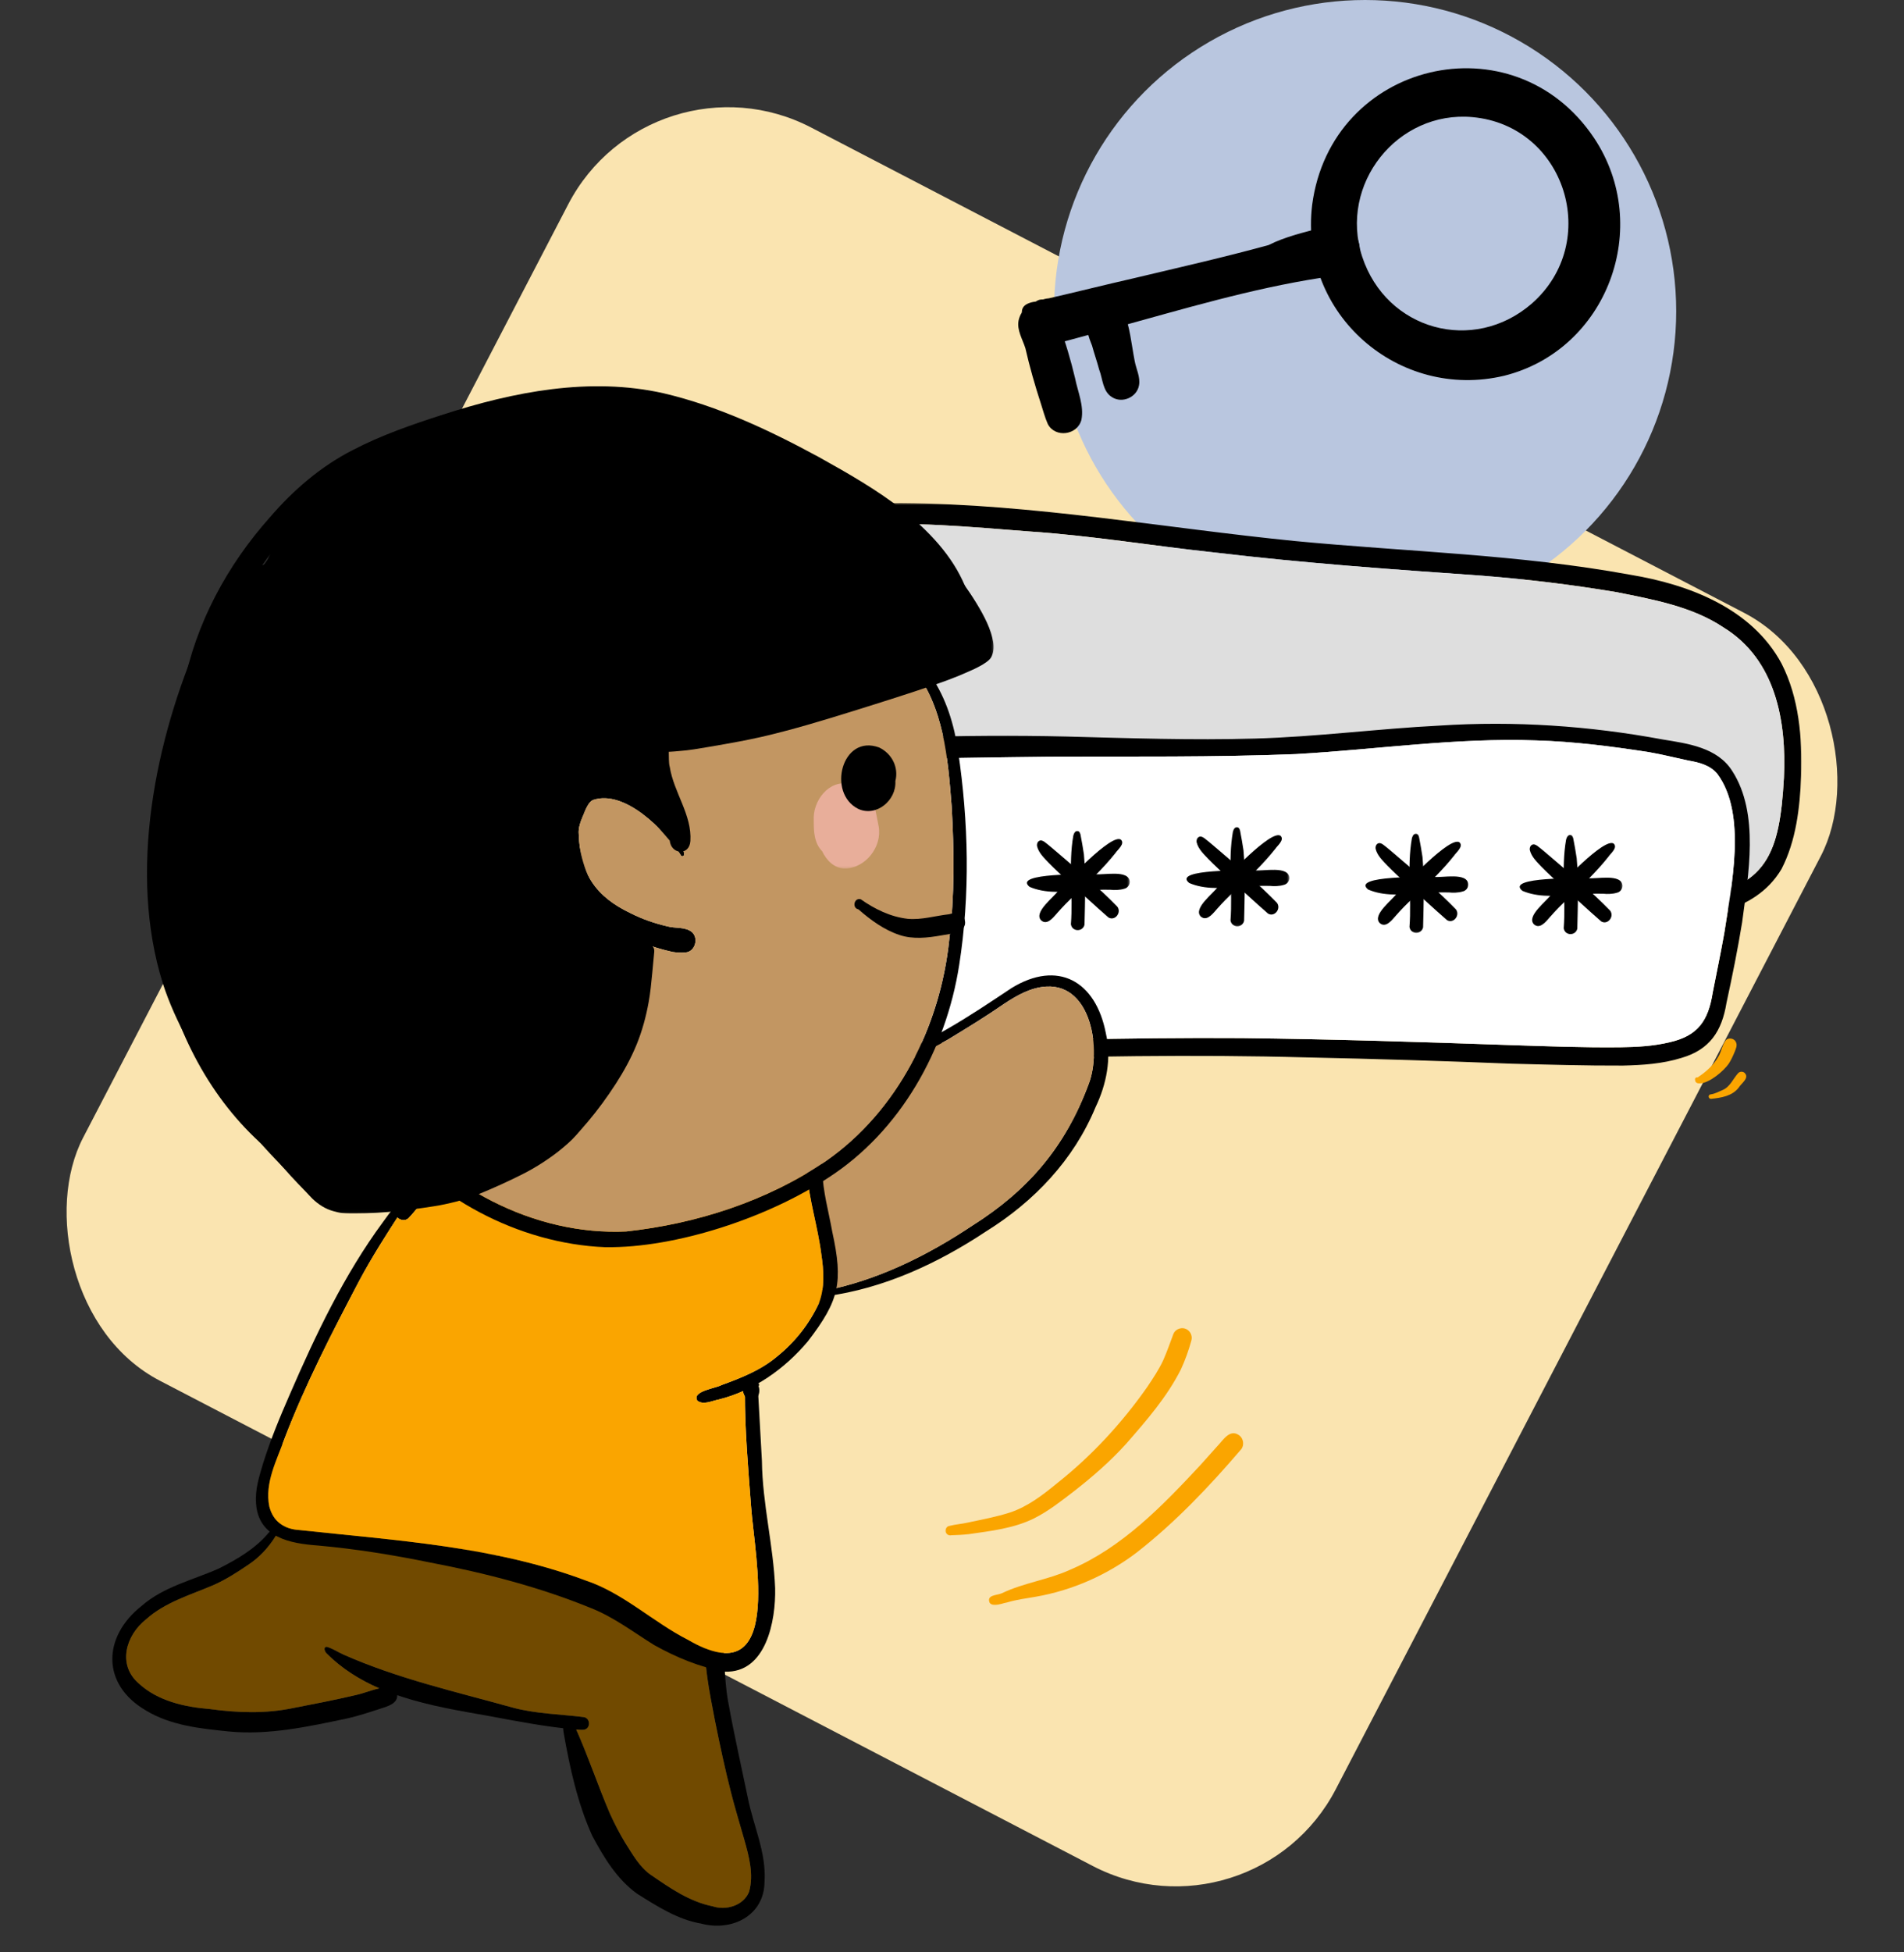 <svg width="560" height="574" viewBox="0 0 560 574" fill="none" xmlns="http://www.w3.org/2000/svg">
<rect x="0" y="0" width="560" height="574" fill="#333333" stroke="none"/>
<rect x="191.569" y="13.055" width="415.259" height="415.259" rx="53" transform="rotate(27.473 191.569 13.055)" fill="#FAE4B0"/>
<circle cx="401.5" cy="91.5" r="91.5" fill="#B9C6DF"/>
<mask id="mask0_297_123" style="mask-type:luminance" maskUnits="userSpaceOnUse" x="29" y="5" width="502" height="564">
<path d="M29.541 568.151H530.34V5H29.541V568.151Z" fill="white"/>
</mask>
<g mask="url(#mask0_297_123)">
<mask id="mask1_297_123" style="mask-type:luminance" maskUnits="userSpaceOnUse" x="29" y="446" width="197" height="123">
<path d="M29.543 446.409H225.653V568.15H29.543V446.409Z" fill="white"/>
</mask>
<g mask="url(#mask1_297_123)">
<path d="M67.187 509.038C58.87 508.198 50.25 507.309 42.932 502.887C29.779 495.254 30.143 481.228 41.646 472.146C48.129 466.466 56.69 464.564 64.367 461.142C69.842 458.383 75.077 455.32 78.972 450.679C80.003 449.508 81.084 448.394 82.132 447.247C82.475 446.87 83.092 446.922 83.421 447.281C83.99 447.88 83.468 448.649 83.006 449.061C82.322 449.858 81.698 450.698 81.138 451.516C79.017 454.958 76.263 457.926 72.882 460.138C69.63 462.352 66.286 464.481 62.683 466.062C55.901 468.959 48.536 471.062 42.93 476.11C37.01 480.805 34.45 489.418 40.809 494.932C46.42 500.128 54.352 501.867 61.682 502.455C69.858 503.564 78.116 503.872 86.24 502.156C92.252 500.99 98.279 499.843 104.241 498.444C107.66 497.715 110.895 496.123 114.402 495.914C115.528 495.891 116.511 496.857 116.765 497.913C117.386 500.95 113.639 501.749 111.519 502.468C108.463 503.47 105.395 504.467 102.26 505.192C90.801 507.609 78.872 510.224 67.187 509.038Z" fill="black"/>
<path d="M169.26 508.466C160.6 507.715 152.035 506.04 143.496 504.449C126.881 501.541 108.428 498.552 96.011 486.049C95.528 485.572 95.018 484.262 96.044 484.151C97.797 484.602 99.378 485.716 101.041 486.46C116.92 493.492 134.026 497.371 150.654 501.992C157.517 503.871 164.806 503.956 171.76 504.834C173.748 505.201 173.754 508.328 171.671 508.548C170.865 508.609 170.068 508.53 169.26 508.466Z" fill="black"/>
<path d="M206.191 565.53C199.263 564.34 193.218 560.41 187.347 556.732C181.45 552.486 177.547 546.017 174.17 539.678C169.84 530.086 167.559 519.585 165.75 509.249C165.634 508.261 165.432 506.93 166.097 506.085C166.9 505.083 168.271 505.709 168.695 506.742C172.697 515.404 175.66 524.525 179.431 533.294C180.76 536.192 182.227 539.042 183.875 541.767C186.018 545.102 187.988 548.735 191.255 551.092C196.951 555.01 202.732 559.075 209.621 560.453C213.535 561.765 218.709 560.252 220.321 556.181C221.751 551.088 220.294 545.774 218.901 540.839C217.586 536.222 216.176 531.634 214.996 526.979C213.201 519.98 211.706 512.908 210.275 505.832C208.547 496.83 206.573 487.529 207.532 478.339C207.982 475.474 212.08 475.568 212.38 478.505C213.185 485.752 212.857 493.116 214.163 500.312C215.865 509.748 217.996 519.096 219.936 528.484C221.549 536.713 225.413 544.662 224.888 553.194C224.742 563.361 215.151 567.909 206.191 565.53Z" fill="black"/>
<path d="M206.931 479.905C200.725 474.468 192.882 471.985 185.501 468.677C179.15 466.035 172.953 462.758 166.202 461.27C156.771 458.608 147.085 457.629 137.5 455.763C127.385 453.078 116.951 452.407 106.702 450.461C98.858 448.851 90.861 449.506 82.944 448.918C82.493 448.84 81.984 448.749 81.692 448.36C81.252 447.783 81.668 446.966 82.399 446.977C82.68 446.898 83.031 446.836 83.262 447.076C87.955 447.034 92.581 446.651 97.258 446.704C102.072 446.807 106.855 447.42 111.594 448.266C119.544 449.618 127.569 449.647 135.31 451.935C144.596 454.266 154.205 454.965 163.441 457.504C171.3 459.022 178.499 462.472 185.74 465.769C190.532 467.968 195.469 469.843 200.23 472.109C202.528 473.289 204.681 474.733 206.737 476.306C207.753 477.176 209.858 478.122 208.792 479.709C208.332 480.301 207.498 480.365 206.931 479.905Z" fill="black"/>
<path d="M218.9 540.838C220.294 545.774 221.749 551.088 220.321 556.18C218.706 560.254 213.534 561.766 209.621 560.454C202.73 559.073 196.948 555.011 191.253 551.092C187.986 548.736 186.017 545.1 183.875 541.766C182.223 539.043 180.758 536.192 179.428 533.295C175.912 525.111 173.093 516.621 169.483 508.482C170.215 508.543 170.94 508.603 171.669 508.547C173.755 508.328 173.747 505.202 171.759 504.832C164.808 503.953 157.516 503.87 150.655 501.992C134.024 497.372 116.918 493.491 101.04 486.457C99.38 485.714 97.795 484.602 96.043 484.149C95.019 484.262 95.527 485.571 96.009 486.046C100.52 490.587 105.827 493.876 111.552 496.358C109.097 496.938 106.716 497.915 104.242 498.443C98.277 499.842 92.253 500.989 86.24 502.158C78.115 503.874 69.86 503.565 61.682 502.456C54.354 501.868 46.419 500.129 40.81 494.932C34.449 489.418 37.009 480.804 42.929 476.108C48.535 471.063 55.901 468.958 62.684 466.061C66.287 464.481 69.632 462.35 72.883 460.136C76.265 457.926 79.016 454.958 81.138 451.515C81.699 450.697 82.323 449.859 83.007 449.06C83.052 449.021 83.097 448.977 83.142 448.932C90.998 449.494 98.924 448.867 106.701 450.463C116.953 452.408 127.387 453.077 137.5 455.765C147.086 457.629 156.773 458.609 166.202 461.272C172.955 462.758 179.151 466.035 185.501 468.675C192.882 471.983 200.726 474.468 206.93 479.907C207.068 480.016 207.218 480.099 207.378 480.148C206.829 488.747 208.657 497.421 210.275 505.831C211.707 512.906 213.201 519.982 214.995 526.978C216.176 531.632 217.585 536.222 218.9 540.838Z" fill="#714A00"/>
</g>
<mask id="mask2_297_123" style="mask-type:luminance" maskUnits="userSpaceOnUse" x="204" y="147" width="327" height="124">
<path d="M204.417 147.662H530.339V270.713H204.417V147.662Z" fill="white"/>
</mask>
<g mask="url(#mask2_297_123)">
<path d="M484.724 270.362C449.978 269.216 415.833 261.745 381.457 257.109C374.306 256.137 367.166 255.143 360.03 254.064C345.128 254.112 330.257 252.923 315.45 251.316C297.448 249.338 279.44 247.332 261.394 245.787C247.713 244.274 233.014 242.803 221.678 234.194C208.917 224.306 204.657 206.875 205.735 191.297C206.522 173.649 213.645 160.591 229.948 153.134C240.96 148.106 253.323 147.925 265.202 147.903C304.036 148.202 342.328 155.221 380.881 159.066C413.762 162.22 446.958 162.993 479.514 168.978C496.694 171.818 515.243 178.826 523.987 195.087C529.146 205.211 530.1 216.928 529.743 228.144C529.372 237.46 528.29 247.128 523.973 255.502C516.018 268.873 498.751 270.471 484.724 270.362ZM496.392 263.993C519.96 261.589 523.44 250.621 524.679 228.733C525.491 211.951 522.228 193.903 506.952 184.497C497.715 178.316 486.262 176.266 475.624 174.129C462.432 171.906 449.133 170.3 435.796 169.245C409.657 167.406 383.501 165.572 357.474 162.461C339.174 160.518 321.002 157.454 302.627 156.245C285.396 154.947 267.657 153.116 250.563 154.661C234.623 156.008 215.614 164.491 213.098 182.232C210.981 195.536 211.726 210.437 219.378 221.907C229.921 237.755 250.414 239.095 267.59 240.684C295.004 243.054 322.312 246.684 349.799 248.151C350.312 247.492 351.13 247.108 352.022 247.155C356.597 247.403 361.136 248.106 365.665 248.803C368.652 248.88 371.637 248.917 374.625 248.914C376.365 249.08 382.132 248.233 381.574 251.123C403.421 254.194 425.209 257.699 447.06 260.745C463.686 262.843 479.903 265.39 496.392 263.993Z" fill="black"/>
<path d="M506.952 184.497C522.23 193.903 525.492 211.949 524.678 228.732C523.441 250.621 519.961 261.588 496.394 263.992C479.906 265.391 463.686 262.841 447.063 260.744C425.211 257.697 403.423 254.193 381.575 251.122C382.133 248.234 376.365 249.079 374.628 248.912C371.638 248.916 368.652 248.879 365.666 248.803C361.136 248.105 356.599 247.404 352.025 247.155C351.132 247.106 350.313 247.491 349.802 248.151C322.314 246.684 295.006 243.052 267.593 240.684C250.417 239.095 229.922 237.753 219.379 221.906C211.729 210.437 210.982 195.535 213.101 182.23C215.616 164.489 234.623 156.007 250.566 154.66C267.657 153.114 285.397 154.947 302.63 156.244C321.002 157.455 339.176 160.518 357.478 162.459C383.504 165.571 409.661 167.405 435.799 169.245C449.134 170.301 462.434 171.908 475.626 174.128C486.262 176.267 497.717 178.315 506.952 184.497Z" fill="#DEDEDE"/>
</g>
<mask id="mask3_297_123" style="mask-type:luminance" maskUnits="userSpaceOnUse" x="204" y="211" width="314" height="106">
<path d="M204.971 316.853H517.777V211.663H204.971V316.853Z" fill="white"/>
</mask>
<g mask="url(#mask3_297_123)">
<mask id="mask4_297_123" style="mask-type:luminance" maskUnits="userSpaceOnUse" x="204" y="211" width="314" height="106">
<path d="M204.97 211.663H517.776V316.852H204.97V211.663Z" fill="white"/>
</mask>
<g mask="url(#mask4_297_123)">
<path d="M211.13 309.258C206 305.295 205.21 298.369 205.565 292.291C206.096 283.991 206.452 275.984 206.983 267.826C207.462 261.87 207.865 256.82 207.725 251.091C207.609 241.786 205.856 230.68 212.851 223.347C211.349 223.283 209.837 223.277 208.369 222.907C207.783 222.756 207.041 222.367 207.146 221.631C207.265 220.828 208.087 220.58 208.761 220.418C212.618 219.664 216.567 219.543 220.472 219.169C251.556 217.013 282.744 215.818 313.899 216.546C332.288 217.036 350.686 217.656 369.08 217.14C387.271 216.637 405.334 214.232 423.501 213.322C445.397 211.903 467.433 213.391 489.001 217.401C496.42 218.618 505.117 219.731 509.497 226.696C517.537 239.188 514.216 257.19 512.386 271.186C511.096 279.113 509.496 286.991 507.792 294.839C506.427 303.171 502.894 308.582 494.574 311.017C489.005 312.763 483.113 313.149 477.313 313.283C466.35 313.33 455.376 312.999 444.419 312.721C424.417 311.922 404.491 311.301 384.5 310.882C350.989 309.965 317.463 310.568 283.962 311.622C272.416 312 260.865 312.376 249.327 313.01C237.991 313.249 220.328 316.61 211.13 309.258ZM219.6 306.684C228.084 309.044 236.979 308.015 245.646 307.795C251.55 307.545 257.451 307.259 263.359 307.063C297.349 306.006 331.347 304.977 365.358 305.205C391.455 305.504 417.579 306.326 443.656 307.232C454.62 307.584 465.591 308.017 476.563 307.895C481.406 307.831 486.283 307.563 491.012 306.439C499.383 304.556 502.435 300.123 503.747 291.805C504.88 286.094 506.145 279.897 507.134 274.387C509.201 260.668 513.887 239.334 505.095 227.52C503.025 224.975 499.743 224.143 496.661 223.615C492.753 222.792 488.805 221.784 484.898 221.116C473.933 219.424 462.896 218.005 451.797 217.684C428.185 216.842 404.729 220.376 381.208 221.699C356.991 222.663 332.752 222.366 308.523 222.471C279.012 222.778 249.506 223.558 219.989 223.477C221.432 226.379 218.693 228.462 216.859 230.257C215.036 233.22 214.869 236.991 214.572 240.396C214.253 247.553 214.353 254.714 214.222 261.875C214.26 268.674 213.731 275.444 213.292 282.225C212.968 287.758 212.216 293.295 212.439 298.844C212.437 302.998 215.961 305.625 219.6 306.684Z" fill="black"/>
<path d="M252.78 271.608C250.515 269.167 256.592 264.818 257.951 262.787C260.117 260.313 273.616 245.854 276.297 247.921C277.497 249.148 275.326 250.805 274.665 251.818C271.075 256.333 266.79 260.4 262.562 264.255C260.85 265.899 259.191 267.592 257.619 269.371C256.463 270.656 254.607 273.247 252.78 271.608Z" fill="black"/>
<path d="M272.593 270.776C268.614 267.333 264.898 263.785 260.975 260.364C258.98 258.54 256.989 256.702 255.085 254.78C253.722 253.319 252.082 251.829 251.597 249.815C251.489 249.113 251.76 248.318 252.52 248.148C253.017 248.041 253.499 248.358 253.887 248.626C255.394 249.767 256.805 251.045 258.261 252.261C264.025 257.221 269.907 262.141 275.205 267.597C276.528 269.32 274.527 271.91 272.593 270.776Z" fill="black"/>
<path d="M261.561 272.756C262.225 264.121 260.767 255.289 262.265 246.713C262.436 246.093 262.811 245.208 263.611 245.373C264.095 245.475 264.283 246.021 264.385 246.448C264.754 248.353 265.091 250.264 265.381 252.183C266.01 259.048 265.703 266.041 265.561 272.903C265.068 275.087 261.887 275.031 261.561 272.756Z" fill="black"/>
<path d="M249.424 261.784C244.114 257.573 266.821 258.106 268.659 258.055C271.201 258.388 278.645 256.618 278.848 260.27C278.866 261.28 278.154 262.162 277.175 262.352C276.01 262.718 274.322 262.768 273.228 262.633C270.61 262.551 267.981 262.694 265.367 262.887C260.097 263.178 254.41 263.932 249.424 261.784Z" fill="black"/>
<path d="M277.173 262.353C278.153 262.162 278.864 261.28 278.846 260.27C278.653 256.788 271.882 258.233 269.046 258.091C271.024 256.087 272.928 254.005 274.666 251.818C275.326 250.804 277.497 249.148 276.298 247.921C274.803 246.771 269.96 250.741 265.585 254.914C265.531 254.004 265.463 253.092 265.381 252.183C265.09 250.263 264.753 248.353 264.385 246.448C264.285 246.021 264.095 245.475 263.611 245.373C262.811 245.208 262.437 246.094 262.265 246.713C261.78 249.484 261.605 252.286 261.567 255.097C260.465 254.151 259.359 253.204 258.259 252.258C256.804 251.042 255.395 249.766 253.886 248.622C253.498 248.356 253.015 248.038 252.52 248.145C251.758 248.315 251.488 249.111 251.597 249.813C252.083 251.83 253.722 253.317 255.085 254.777C256.245 255.949 257.44 257.091 258.646 258.214C252.503 258.52 246.388 259.379 249.422 261.785C252.011 262.899 254.786 263.231 257.594 263.25C255.774 265.424 250.676 269.34 252.781 271.61C254.606 273.246 256.462 270.657 257.62 269.372C258.936 267.884 260.309 266.458 261.723 265.07C261.767 267.642 261.757 270.208 261.558 272.756C261.887 275.031 265.068 275.087 265.561 272.904C265.619 270.16 265.701 267.397 265.739 264.63C267.994 266.682 270.249 268.745 272.592 270.773C274.526 271.908 276.528 269.319 275.205 267.594C273.556 265.893 271.846 264.247 270.102 262.632C271.142 262.604 272.185 262.602 273.226 262.634C274.32 262.767 276.009 262.717 277.173 262.353ZM503.748 291.805C502.434 300.124 499.384 304.558 491.011 306.438C486.283 307.564 481.407 307.833 476.565 307.894C465.589 308.016 454.622 307.583 443.658 307.232C417.579 306.326 391.455 305.503 365.36 305.205C331.347 304.975 297.349 306.007 263.361 307.063C257.453 307.259 251.552 307.544 245.648 307.794C236.979 308.016 228.085 309.046 219.6 306.682C215.96 305.624 212.437 302.999 212.439 298.842C212.216 293.294 212.966 287.758 213.294 282.224C213.733 275.443 214.259 268.674 214.224 261.875C214.355 254.715 214.254 247.554 214.571 240.395C214.867 236.992 215.037 233.222 216.858 230.255C218.693 228.46 221.432 226.379 219.988 223.477C249.505 223.558 279.011 222.777 308.525 222.471C332.753 222.365 356.991 222.663 381.21 221.699C404.727 220.377 428.184 216.841 451.795 217.684C462.894 218.005 473.935 219.424 484.898 221.115C488.804 221.783 492.753 222.79 496.663 223.615C499.741 224.143 503.024 224.974 505.094 227.519C513.888 239.335 509.203 260.667 507.134 274.386C506.147 279.896 504.88 286.093 503.748 291.805Z" fill="white"/>
</g>
<mask id="mask5_297_123" style="mask-type:luminance" maskUnits="userSpaceOnUse" x="297" y="243" width="36" height="31">
<path d="M297.289 243.928H332.517V273.965H297.289V243.928Z" fill="white"/>
</mask>
<g mask="url(#mask5_297_123)">
<path d="M306.195 270.572C303.929 268.131 310.007 263.779 311.367 261.75C313.535 259.275 327.033 244.814 329.711 246.884C330.912 248.111 328.744 249.767 328.081 250.78C324.489 255.294 320.204 259.363 315.975 263.217C314.266 264.861 312.607 266.551 311.034 268.334C310.022 269.459 308.475 271.583 306.88 270.998C306.652 270.914 306.423 270.776 306.195 270.572Z" fill="black"/>
<path d="M326.01 269.737C322.03 266.294 318.313 262.747 314.392 259.325C312.397 257.501 310.407 255.664 308.503 253.74C307.139 252.282 305.498 250.788 305.014 248.777C304.905 248.075 305.176 247.279 305.938 247.108C306.433 247.002 306.915 247.319 307.305 247.586C308.81 248.729 310.223 250.006 311.677 251.221C317.441 256.182 323.323 261.102 328.623 266.558C329.864 268.179 328.169 270.566 326.355 269.901C326.24 269.858 326.126 269.804 326.01 269.737Z" fill="black"/>
<path d="M314.975 271.718C315.638 263.081 314.18 254.25 315.679 245.675C315.851 245.056 316.226 244.169 317.026 244.335C317.51 244.436 317.698 244.982 317.799 245.409C318.172 247.311 318.505 249.224 318.795 251.144C319.426 258.01 319.119 265 318.974 271.866C318.666 273.235 317.299 273.723 316.243 273.336C315.615 273.105 315.097 272.566 314.975 271.718Z" fill="black"/>
<path d="M302.838 260.743C297.53 256.536 320.236 257.067 322.072 257.014C324.616 257.35 332.063 255.579 332.263 259.229C332.281 260.239 331.569 261.121 330.589 261.312C329.427 261.679 327.738 261.731 326.643 261.593C324.024 261.51 321.395 261.654 318.781 261.846C313.789 262.125 308.42 262.817 303.628 261.058C303.363 260.961 303.099 260.856 302.838 260.743Z" fill="black"/>
</g>
<mask id="mask6_297_123" style="mask-type:luminance" maskUnits="userSpaceOnUse" x="442" y="245" width="36" height="31">
<path d="M442.227 245.092H477.455V275.128H442.227V245.092Z" fill="white"/>
</mask>
<g mask="url(#mask6_297_123)">
<path d="M451.133 271.735C448.867 269.294 454.944 264.943 456.304 262.914C458.472 260.439 471.97 245.978 474.648 248.048C475.849 249.275 473.681 250.931 473.018 251.944C469.427 256.457 465.141 260.527 460.913 264.381C459.204 266.024 457.544 267.716 455.971 269.498C454.961 270.623 453.413 272.747 451.817 272.162C451.589 272.078 451.361 271.94 451.133 271.735Z" fill="black"/>
<path d="M470.948 270.9C466.967 267.457 463.25 263.909 459.329 260.489C457.335 258.665 455.344 256.827 453.44 254.904C452.077 253.444 450.436 251.952 449.952 249.94C449.843 249.238 450.114 248.442 450.875 248.272C451.37 248.165 451.853 248.483 452.242 248.749C453.747 249.891 455.16 251.169 456.614 252.384C462.379 257.345 468.262 262.265 473.561 267.721C474.802 269.343 473.107 271.73 471.292 271.064C471.178 271.021 471.063 270.967 470.948 270.9Z" fill="black"/>
<path d="M459.913 272.883C460.576 264.245 459.116 255.414 460.616 246.839C460.787 246.22 461.162 245.334 461.962 245.499C462.446 245.6 462.634 246.147 462.736 246.573C463.108 248.476 463.441 250.388 463.731 252.308C464.363 259.174 464.055 266.164 463.912 273.03C463.603 274.4 462.235 274.887 461.179 274.5C460.552 274.269 460.033 273.731 459.913 272.883Z" fill="black"/>
<path d="M447.774 261.907C442.466 257.7 465.172 258.231 467.009 258.179C469.552 258.514 476.998 256.744 477.198 260.393C477.216 261.402 476.504 262.285 475.525 262.475C474.362 262.844 472.674 262.894 471.578 262.757C468.96 262.675 466.331 262.818 463.717 263.01C458.725 263.289 453.355 263.98 448.563 262.222C448.298 262.125 448.035 262.019 447.774 261.907Z" fill="black"/>
</g>
<mask id="mask7_297_123" style="mask-type:luminance" maskUnits="userSpaceOnUse" x="396" y="244" width="37" height="31">
<path d="M396.871 244.715H432.1V274.751H396.871V244.715Z" fill="white"/>
</mask>
<g mask="url(#mask7_297_123)">
<path d="M405.777 271.358C403.512 268.918 409.589 264.566 410.948 262.537C413.116 260.062 426.615 245.6 429.293 247.671C430.493 248.898 428.325 250.554 427.662 251.567C424.072 256.08 419.786 260.15 415.558 264.004C413.848 265.647 412.189 267.338 410.616 269.121C409.605 270.246 408.057 272.37 406.461 271.785C406.234 271.701 406.006 271.563 405.777 271.358Z" fill="black"/>
<path d="M425.593 270.523C421.612 267.08 417.895 263.533 413.974 260.111C411.979 258.288 409.988 256.45 408.084 254.527C406.722 253.068 405.08 251.574 404.596 249.563C404.488 248.861 404.759 248.066 405.519 247.896C406.016 247.789 406.497 248.105 406.886 248.373C408.391 249.515 409.805 250.792 411.259 252.008C417.023 256.969 422.906 261.889 428.205 267.345C429.445 268.966 427.752 271.353 425.937 270.687C425.822 270.645 425.707 270.591 425.593 270.523Z" fill="black"/>
<path d="M414.557 272.505C415.22 263.868 413.761 255.038 415.26 246.462C415.431 245.843 415.807 244.957 416.606 245.122C417.09 245.224 417.279 245.771 417.38 246.197C417.753 248.099 418.085 250.011 418.375 251.932C419.008 258.797 418.7 265.788 418.556 272.653C418.247 274.022 416.88 274.511 415.824 274.124C415.196 273.893 414.679 273.354 414.557 272.505Z" fill="black"/>
<path d="M402.418 261.53C397.11 257.324 419.817 257.855 421.653 257.803C424.196 258.138 431.643 256.367 431.843 260.016C431.861 261.026 431.149 261.909 430.169 262.099C429.007 262.467 427.319 262.518 426.223 262.381C423.604 262.298 420.976 262.442 418.361 262.634C413.37 262.913 408.001 263.604 403.209 261.845C402.943 261.748 402.68 261.643 402.418 261.53Z" fill="black"/>
</g>
<mask id="mask8_297_123" style="mask-type:luminance" maskUnits="userSpaceOnUse" x="344" y="242" width="36" height="31">
<path d="M344.229 242.79H379.456V272.826H344.229V242.79Z" fill="white"/>
</mask>
<g mask="url(#mask8_297_123)">
<path d="M353.136 269.432C350.869 266.991 356.947 262.639 358.307 260.61C360.475 258.135 373.974 243.673 376.651 245.744C377.851 246.97 375.684 248.627 375.021 249.64C371.43 254.154 367.144 258.223 362.916 262.076C361.206 263.721 359.547 265.411 357.974 267.194C356.963 268.319 355.415 270.443 353.82 269.857C353.592 269.774 353.364 269.636 353.136 269.432Z" fill="black"/>
<path d="M372.95 268.596C368.97 265.152 365.253 261.606 361.333 258.185C359.337 256.361 357.347 254.523 355.443 252.6C354.08 251.141 352.439 249.648 351.955 247.636C351.846 246.934 352.116 246.138 352.878 245.968C353.374 245.861 353.856 246.179 354.245 246.446C355.75 247.588 357.163 248.865 358.618 250.081C364.382 255.042 370.264 259.961 375.563 265.418C376.804 267.039 375.11 269.426 373.296 268.76C373.181 268.718 373.066 268.664 372.95 268.596Z" fill="black"/>
<path d="M361.915 270.579C362.578 261.941 361.119 253.111 362.619 244.536C362.791 243.916 363.166 243.03 363.965 243.195C364.45 243.297 364.638 243.843 364.739 244.27C365.111 246.172 365.444 248.085 365.734 250.005C366.366 256.87 366.059 263.86 365.914 270.726C365.605 272.096 364.239 272.584 363.182 272.196C362.555 271.966 362.037 271.426 361.915 270.579Z" fill="black"/>
<path d="M349.777 259.603C344.469 255.397 367.175 255.928 369.011 255.874C371.555 256.21 379.001 254.44 379.201 258.089C379.219 259.099 378.507 259.982 377.528 260.172C376.365 260.54 374.677 260.59 373.581 260.453C370.962 260.371 368.333 260.514 365.72 260.707C360.727 260.985 355.358 261.676 350.566 259.918C350.301 259.82 350.038 259.716 349.777 259.603Z" fill="black"/>
</g>
</g>
<mask id="mask9_297_123" style="mask-type:luminance" maskUnits="userSpaceOnUse" x="222" y="281" width="106" height="103">
<path d="M222.73 281.887H327.215V383.654H222.73V281.887Z" fill="white"/>
</mask>
<g mask="url(#mask9_297_123)">
<path d="M240.428 383.005C233.349 380.953 230.834 369.146 228.525 362.861C225.657 355.059 223.585 346.898 223.387 338.539C222.97 331.676 225.122 324.61 231.649 321.439C240.186 317.13 249.762 315.573 258.504 311.765C272.734 307.085 285.148 298.739 297.507 290.494C311.154 282.127 322.272 288.414 325.243 303.74C326.977 311.139 325.443 318.799 322.202 325.546C315.785 341.036 304.107 353.266 290.058 362.005C275.831 371.439 259.947 378.816 242.954 381.097C242.971 382.386 241.653 383.413 240.428 383.005ZM241.553 379.078C241.832 379.175 242.079 379.327 242.285 379.52C257.938 376.463 272.643 369.219 285.873 360.394C302.413 349.986 313.404 337.119 320.239 318.599C323.966 308.831 321.108 289.375 307.808 290.047C303.188 290.287 299.043 292.67 295.26 295.174C289.992 298.828 284.518 302.167 279.041 305.494C267.833 311.995 255.463 316.314 243.13 320.078C231.883 323.674 224.991 326.123 225.995 339.65C226.265 347.678 228.692 355.197 231.649 362.556C232.77 365.738 233.99 368.886 235.373 371.958C236.744 374.819 238.116 378.366 241.553 379.078Z" fill="black"/>
<path d="M307.808 290.047C321.108 289.376 323.967 308.829 320.242 318.598C313.406 337.119 302.415 349.987 285.874 360.393C272.644 369.218 257.938 376.463 242.286 379.521C242.081 379.329 241.834 379.175 241.554 379.076C238.119 378.368 236.745 374.818 235.376 371.96C233.99 368.886 232.771 365.737 231.65 362.554C228.694 355.196 226.268 347.676 225.996 339.649C224.994 326.122 231.885 323.673 243.131 320.076C255.464 316.312 267.835 311.994 279.042 305.495C284.521 302.165 289.996 298.827 295.262 295.173C299.044 292.669 303.189 290.285 307.808 290.047Z" fill="#C29662"/>
</g>
<mask id="mask10_297_123" style="mask-type:luminance" maskUnits="userSpaceOnUse" x="74" y="326" width="175" height="173">
<path d="M74.736 326.703H248.272V498.892H74.736V326.703Z" fill="white"/>
</mask>
<g mask="url(#mask10_297_123)">
<path d="M213.138 491.469C205.874 490.176 198.826 487.236 192.388 483.634C186.332 479.876 180.629 475.505 173.968 472.835C158.72 466.597 142.74 462.478 126.598 459.397C115.655 457.161 104.662 455.38 93.624 454.393C85.337 453.783 75.974 452.118 75.292 441.922C74.976 437.927 76.257 434.05 77.367 430.272C79.6 423.156 82.301 416.679 85.242 409.94C92.888 392.318 101.21 374.795 112.625 359.3C113.786 357.741 114.86 356.077 116.254 354.714C116.734 354.263 117.484 353.699 118.182 353.943C118.843 354.178 119 355.016 118.525 355.435C113.974 362.358 109.477 369.396 105.57 376.71C97.643 391.805 89.796 407 83.679 422.952C81.379 429.411 77.807 435.959 79.209 442.917C80.385 447.48 83.654 449.581 88.153 449.84C116.47 452.913 145.318 454.579 172.281 464.664C183.332 468.351 192.08 476.887 202.319 482.085C230.689 498.65 221.998 458.249 220.888 442.728C220.057 431.526 219.026 420.152 219.108 408.968C220.082 406.469 223.145 407.72 223.021 410.223C223.384 416.646 223.74 423.075 224.091 429.499C224.241 442.174 227.483 454.35 227.98 466.903C228.214 476.54 225.314 491.946 213.138 491.469Z" fill="black"/>
<path d="M205.118 411.808C203.345 408.974 210.603 408.171 212.237 407.198C217.934 405.139 223.797 402.813 228.479 398.868C233.818 394.584 238.05 389.219 240.896 383.045C242.63 378.577 242.268 373.372 241.591 368.909C240.555 360.694 237.947 352.751 237.303 344.475C236.949 339.871 236.9 335.212 237.351 330.657C237.336 330.647 237.322 330.637 237.307 330.627C237.3 330.622 237.291 330.619 237.283 330.615C226.071 333.899 214.908 337.892 203.128 338.586C192.211 339.156 181.245 339.062 170.316 339.012C160.762 339.226 151.081 338.163 141.735 340.185C138.089 341.909 134.43 343.801 131.158 346.146C128.752 347.665 126.05 349.147 124.69 351.771C123.845 352.815 123.529 354.054 122.79 355.11C121.973 356.021 121.257 357.015 120.387 357.871C119.111 359.552 116.297 358.503 116.236 356.429C116.111 354.836 117.005 353.565 117.731 352.247C118.079 351.446 118.576 350.737 119.276 350.233C121.565 346.402 125.136 343.443 128.874 341.107C137.587 335.887 148.192 334.253 158.115 334.482C167.549 334.488 176.981 334.763 186.414 334.895C193.827 334.893 201.304 334.618 208.642 333.557C214.776 332.687 220.809 331.186 226.69 329.503C230.186 328.614 233.6 327.135 237.222 326.944C239.929 327.018 241.075 329.526 241.231 331.944C242.004 335.927 241.38 340.117 241.863 344.164C241.995 350.28 243.714 356.138 244.778 362.118C248.035 377.054 246.883 382.274 237.617 394.344C230.787 402.465 221.694 408.894 211.368 411.464C209.429 411.824 206.874 413.18 205.118 411.808Z" fill="black"/>
<path d="M222.215 407.076C222.229 406.769 222.476 406.563 222.77 406.563C223.064 406.563 223.283 406.875 223.269 407.152C223.254 407.459 223.008 407.666 222.713 407.666C222.418 407.666 222.2 407.354 222.215 407.076Z" fill="black"/>
<path d="M220.704 411.709C218.431 411.194 217.567 407.389 219.783 406.254C220.155 405.376 221.443 405.331 221.838 406.201C223.735 407.014 223.718 409.901 222.409 411.224C222.408 411.221 222.406 411.217 222.405 411.214C221.963 411.637 221.314 411.844 220.704 411.709Z" fill="black"/>
<path d="M241.588 368.908C242.268 373.374 242.628 378.579 240.895 383.046C238.05 389.219 233.819 394.587 228.476 398.867C223.798 402.816 217.933 405.141 212.234 407.196C210.6 408.169 203.343 408.975 205.115 411.807C206.871 413.182 209.427 411.826 211.364 411.462C213.825 410.849 216.219 410.019 218.526 408.994C218.597 409.54 218.797 410.082 219.101 410.537C219.12 421.21 220.093 432.051 220.887 442.729C221.998 458.249 230.689 498.65 202.317 482.087C192.077 476.887 183.335 468.351 172.279 464.666C145.317 454.577 116.471 452.914 88.15 449.842C83.653 449.583 80.386 447.479 79.208 442.916C77.807 435.957 81.379 429.41 83.677 422.955C89.794 407 97.644 391.807 105.571 376.71C109.004 370.274 112.904 364.057 116.888 357.937C117.809 358.881 119.481 359.059 120.384 357.87C121.257 357.017 121.97 356.02 122.787 355.11C123.528 354.055 123.846 352.814 124.691 351.769C126.049 349.147 128.752 347.666 131.155 346.147C134.428 343.803 138.089 341.911 141.736 340.185C151.078 338.162 160.762 339.226 170.312 339.011C181.245 339.063 192.21 339.159 203.125 338.584C214.907 337.894 226.068 333.902 237.281 330.613C237.291 330.619 237.3 330.624 237.305 330.628C237.319 330.637 237.333 330.647 237.347 330.657C236.897 335.215 236.948 339.873 237.3 344.474C237.946 352.751 240.553 360.693 241.588 368.908Z" fill="#FAA500"/>
</g>
<mask id="mask11_297_123" style="mask-type:luminance" maskUnits="userSpaceOnUse" x="83" y="156" width="203" height="212">
<path d="M83.193 156.747H285.615V367.166H83.193V156.747Z" fill="white"/>
</mask>
<g mask="url(#mask11_297_123)">
<path d="M197.818 279.875C186.174 277.266 173.162 271.131 168.497 259.295C166.696 254.553 166.666 249.351 166.892 244.346C167.322 241.125 168.946 238.176 170.373 235.312C172.955 230.579 179.616 231.244 183.785 233.27C188.792 235.825 193.011 239.745 196.484 244.144C197.374 245.427 202.297 250.393 201.015 251.626C200.601 251.878 200.217 251.586 200.125 251.216C200.124 251.219 200.123 251.222 200.122 251.223C195.494 244.037 183.761 232.107 174.495 235.173C173.365 235.622 172.738 237.003 172.272 237.924C171.392 240.251 170.009 242.588 170.214 245.151C170.58 256.824 175.169 263.586 185.525 268.512C188.908 270.219 192.495 271.451 196.176 272.319C198.6 273.029 201.594 272.369 203.603 274.118C205.504 275.967 204.413 279.734 201.708 280.014C200.403 280.133 199.117 280.076 197.818 279.875Z" fill="black"/>
<path d="M178.095 366.691C152.188 365.602 127.362 351.963 111.264 331.68C90.306 303.792 83.432 264.597 95.91 231.667C111.252 192.683 146.18 171.664 185.096 162.1C203.145 157.868 222.279 156.988 240.481 160.667C258.772 164.368 266.578 174.116 267.718 192.747C270.554 193.722 272.289 196.501 273.905 198.884C278.333 205.401 280.639 213.069 281.785 220.82C284.878 241.619 285.376 262.965 282.107 283.772C278.209 308.646 264.842 332.593 243.544 346.299C225.997 357.889 199.056 366.924 178.095 366.691ZM184.056 362.066C204.769 359.822 225.589 353.157 242.901 341.368C264.08 326.626 276.555 301.677 279.187 276.296C280.815 263.308 280.636 250.162 279.904 237.173C278.792 222.992 277.671 207.535 268.296 196.176C268.145 196.662 267.764 197.078 267.271 197.221C264.52 197.59 265.104 192.932 264.716 191.13C264.326 186.651 263.688 182.284 261.824 178.304C252.717 157.256 207.187 160.988 188.651 164.981C150.921 173.643 115.96 193.223 100.364 230.583C87.686 262.049 93.955 299.943 113.51 327.18C130.092 348.78 156.992 363.38 184.349 362.042L184.056 362.066Z" fill="black"/>
<path d="M201.707 280.017C204.41 279.734 205.503 275.967 203.603 274.122C201.594 272.367 198.597 273.029 196.175 272.319C192.494 271.452 188.909 270.22 185.522 268.514C175.17 263.587 170.581 256.825 170.216 245.154C170.007 242.591 171.393 240.251 172.273 237.927C172.738 237.002 173.364 235.622 174.495 235.176C183.761 232.108 195.492 244.038 200.121 251.227C200.222 251.591 200.606 251.879 201.015 251.629C202.297 250.393 197.371 245.427 196.484 244.143C193.012 239.743 188.79 235.827 183.784 233.274C179.615 231.246 172.956 230.58 170.372 235.315C168.943 238.176 167.323 241.129 166.891 244.35C166.663 249.353 166.697 254.553 168.496 259.297C173.16 271.13 186.173 277.265 197.818 279.878C199.115 280.079 200.401 280.137 201.707 280.017ZM279.904 237.174C280.635 250.163 280.816 263.309 279.187 276.297C276.555 301.68 264.08 326.625 242.902 341.368C225.63 353.129 204.867 359.791 184.207 362.048C156.899 363.328 130.061 348.744 113.51 327.181C93.953 299.945 87.684 262.049 100.364 230.585C115.96 193.22 150.919 173.643 188.647 164.982C207.189 160.99 252.715 157.256 261.824 178.305C263.686 182.284 264.327 186.65 264.716 191.131C265.101 192.933 264.521 197.592 267.271 197.222C267.765 197.079 268.145 196.662 268.297 196.177C277.672 207.536 278.792 222.993 279.904 237.174Z" fill="#C29662"/>
</g>
<mask id="mask12_297_123" style="mask-type:luminance" maskUnits="userSpaceOnUse" x="238" y="228" width="22" height="28">
<path d="M238.715 228.784H259.748V255.58H238.715V228.784Z" fill="white"/>
</mask>
<g mask="url(#mask12_297_123)">
<path d="M248.481 255.337C245.384 255.339 243.046 252.902 241.797 250.236C239.494 247.939 239.308 244.411 239.321 241.325C238.956 235.518 243.771 229.026 249.991 230.516C257.099 232.571 257.126 236.541 258.435 242.968C259.509 248.959 254.556 255.285 248.481 255.337Z" fill="#FFBCBC" fill-opacity="0.62"/>
</g>
<mask id="mask13_297_123" style="mask-type:luminance" maskUnits="userSpaceOnUse" x="37" y="110" width="256" height="247">
<path d="M37.42 110.516H292.618V356.975H37.42V110.516Z" fill="white"/>
</mask>
<g mask="url(#mask13_297_123)">
<path d="M291.452 186.06C291.984 187.733 292.378 189.506 292.15 191.27C292.06 191.96 291.86 192.636 291.519 193.239C291.205 193.791 290.716 194.213 290.213 194.582C289.101 195.416 287.843 196.053 286.598 196.662C285.853 197.021 285.097 197.356 284.333 197.678C283.478 198.037 282.628 198.425 281.764 198.776C277.784 200.4 273.69 201.737 269.615 203.093C265.426 204.493 261.213 205.816 257.001 207.148C252.751 208.495 248.495 209.808 244.23 211.112C239.699 212.492 235.159 213.815 230.581 215.008C228.33 215.593 226.074 216.173 223.804 216.681C221.681 217.156 219.548 217.596 217.411 217.999C214.462 218.56 211.503 219.072 208.545 219.576C205.61 220.074 202.665 220.602 199.768 220.802C198.909 220.884 198.053 220.961 197.194 221.004C197.028 221.009 196.861 221.019 196.695 221.028C196.762 222.615 196.648 224.316 196.99 225.5C198.167 232.981 203.558 239.561 203.054 247.287C202.737 251.682 197.393 251.246 196.98 247.138C191.258 240.515 181.697 228.298 172.479 236.168C169.202 239.307 169.639 244.412 170.313 248.409C171.591 255.19 174.07 262.164 179.289 266.86C181.308 268.768 184.011 270.532 186.518 271.471C188.422 272.114 190.46 273.077 191.319 275.032C191.533 275.718 191.747 276.858 191.846 278.114C191.923 278.181 191.989 278.258 192.046 278.339C192.369 278.775 192.469 279.283 192.426 279.815C192.25 281.914 192.051 284.008 191.837 286.104C191.552 288.945 191.3 291.787 190.787 294.596C190.018 298.852 188.888 303.059 187.254 307.061C185.602 311.102 183.493 314.936 181.17 318.55C181.141 318.593 181.114 318.636 181.085 318.679C181.066 318.708 181.047 318.742 181.042 318.742C178.568 322.561 175.884 326.247 172.949 329.722C172.18 330.632 171.401 331.534 170.612 332.43C169.843 333.306 169.084 334.199 168.252 335.022C167.402 335.871 166.477 336.657 165.559 337.433C164.695 338.172 163.802 338.871 162.886 339.542C160.872 341.018 158.787 342.384 156.626 343.626C154.745 344.714 152.793 345.671 150.842 346.611C148.614 347.685 146.368 348.711 144.098 349.688C142.008 350.594 139.904 351.466 137.753 352.204C135.469 352.99 133.112 353.565 130.771 354.064C128.687 354.5 126.583 354.812 124.479 355.118C122.156 355.459 119.824 355.742 117.488 356C113.095 356.489 108.678 356.733 104.261 356.733C103.763 356.733 103.259 356.728 102.761 356.723C102.063 356.719 101.364 356.686 100.671 356.628C99.773 356.552 98.88 356.306 98.016 356.067C96.891 355.761 95.77 355.267 94.772 354.658C93.704 354.011 92.739 353.249 91.842 352.372C91.177 351.72 90.564 351.006 89.914 350.34C88.432 348.821 86.964 347.292 85.525 345.729C83.91 343.98 82.353 342.174 80.819 340.347C77.85 336.81 75.001 333.163 72.261 329.439C69.454 325.624 66.828 321.651 64.625 317.452C63.423 315.161 62.326 312.813 61.342 310.417C60.867 309.257 60.379 308.097 59.965 306.914C59.533 305.667 59.12 304.411 58.726 303.151C58.051 300.965 57.51 298.737 57.049 296.499C56.978 296.158 56.893 295.818 56.85 295.473C56.836 295.416 56.821 295.358 56.812 295.296C56.793 295.204 56.779 295.118 56.76 295.028C54.941 285.711 54.209 276.187 53.796 266.712C53.592 262.058 53.483 257.395 53.635 252.746C53.782 248.073 54.157 243.409 54.594 238.756C55.055 233.887 55.648 229.026 56.365 224.186C57.092 219.293 57.956 214.423 59.02 209.592C60.046 204.906 61.433 200.28 63.304 195.867C64.253 193.628 65.312 191.438 66.376 189.252C67.365 187.216 68.395 185.198 69.454 183.195C71.805 178.742 74.36 174.395 77.171 170.225C79.765 166.377 82.576 162.658 85.673 159.207C88.94 155.564 92.455 152.142 96.15 148.941C99.906 145.686 103.9 142.735 108.009 139.94C109.927 138.636 111.97 137.51 114.016 136.417C116.301 135.205 118.642 134.102 120.997 133.039C125.277 131.107 129.632 129.353 134.011 127.671C135.891 126.952 137.776 126.229 139.667 125.543C139.686 125.533 139.709 125.529 139.714 125.524C139.733 125.519 139.752 125.514 139.752 125.509C144.202 123.894 148.699 122.427 153.259 121.167C158.046 119.85 162.919 118.732 167.825 117.971C172.204 117.295 176.644 116.892 181.071 116.868C183.383 116.854 185.687 116.921 187.986 117.161C190.213 117.4 192.431 117.74 194.639 118.105C196.909 118.479 199.18 118.91 201.416 119.442C203.501 119.935 205.562 120.501 207.614 121.1C211.812 122.327 215.972 123.708 220.071 125.236C224.411 126.856 228.705 128.625 232.899 130.599C237.111 132.579 241.224 134.778 245.223 137.174C253.23 141.972 260.824 147.469 267.715 153.796C271.197 156.988 274.493 160.395 277.56 163.995C278.914 165.591 280.197 167.249 281.44 168.931C282.78 170.747 284.1 172.583 285.353 174.466C286.589 176.316 287.762 178.219 288.835 180.174C289.865 182.058 290.796 184.005 291.452 186.06Z" fill="black"/>
<path d="M252.376 237.791C243.169 233.131 247.63 215.646 258.626 219.786C262.316 221.585 264.383 225.564 263.341 229.659C263.68 235.328 257.695 240.294 252.376 237.791Z" fill="black"/>
<path d="M264.647 274.915C260.07 273.42 256.082 270.499 252.483 267.352C250.539 266.994 251.178 263.866 253.139 264.371C257.218 267.249 261.896 269.553 266.936 270.124C271.082 270.509 275.069 269.239 279.153 268.788C280.854 268.262 282.92 268.161 283.672 270.155C284.934 274.18 279.513 274.523 276.832 275.015C272.816 275.717 268.602 276.209 264.647 274.915Z" fill="black"/>
<path d="M281.647 189.372C280.669 189.291 279.905 187.607 281.2 187.511C279.638 177.345 265.149 164.699 256.927 159.091C238.708 146.009 217.488 136.467 195.171 133.78C185.089 133.119 175.069 135.319 165.244 137.312C152.818 139.978 140.505 143.144 128.238 146.461C125.733 147.133 124.589 143.178 127.164 142.399C133.683 140.63 140.211 138.913 146.767 137.296C153.441 135.652 160.134 134.098 166.854 132.671C176.789 130.745 186.909 128.243 197.084 129.232C215.259 131.663 232.697 138.576 248.363 147.988C258.415 154.526 268.655 161.367 276.086 170.982C279.538 175.651 284.009 180.845 283.788 186.984C283.682 188.112 282.941 189.521 281.647 189.372Z" fill="black"/>
<path d="M60.5 289.225C50.906 266.354 48.792 226.054 53.937 201.919C57.573 183.278 66.85 166.135 79.395 152.076C86.27 144.076 94.375 137.103 103.773 132.308C112.2 127.92 121.216 124.813 130.233 121.915C151.016 115.17 173.511 110.757 195.164 115.621C211.235 119.393 226.355 126.524 240.833 134.372C249.367 139.132 257.931 143.995 265.644 150.042C273.088 156.087 280.099 163.312 283.834 172.32C284.862 175.215 286.397 179.32 283.99 181.858C281.014 183.93 280.14 179.501 279.24 177.77C277.214 173.583 274.569 169.736 271.615 166.163C262.336 155.313 249.698 148.271 237.3 141.661C222.378 134.277 207.359 126.416 191.113 122.481C173.23 118.622 154.655 121.934 137.379 127.15C126.818 130.393 116.516 133.678 106.75 138.636C97.875 143.083 90.023 150.199 83.831 157.649C69.361 174.065 60.814 195.544 59.458 217.395C58.137 239.021 60.222 260.837 65.736 281.78C66.275 284.692 68.225 288.988 64.734 290.695C63.2 291.382 61.323 290.724 60.5 289.225Z" fill="black"/>
<path d="M95.955 349.205C94.597 349.009 93.454 348.239 92.3 347.539C89.491 345.845 86.768 344.013 84.116 342.077C66.727 329.751 54.953 310.664 49.169 290.224C44.624 274.122 44.278 256.979 46.968 240.516C49.768 223.172 54.267 205.797 63.016 190.468C76.332 167.487 98.377 150.942 122.696 141.304C152.364 129.088 185.837 127.296 217.095 133.595C222.418 134.77 227.718 136.194 232.783 138.249C233.594 138.581 234.394 138.935 235.138 139.406C235.43 139.596 235.867 139.901 235.833 140.3C235.733 140.747 235.208 140.571 234.899 140.508C230.874 139.512 226.565 138.406 222.596 137.566C172.823 127.531 114.828 137.957 80.031 177.524C66.457 193.028 58.989 212.721 55.444 232.792C51.317 252.529 51.138 273.447 57.589 292.703C63.28 310.619 74.669 327.142 90.151 337.657C92.102 339.03 94.1 340.345 96.124 341.606C98.13 342.675 100.402 344.65 99.349 347.188C98.823 348.484 97.368 349.493 95.955 349.205Z" fill="black"/>
<path d="M67.948 292.736C66.962 290.656 66.952 288.191 66.905 285.92C66.881 285.359 67.132 284.304 67.884 284.571C68.359 284.82 68.575 285.416 68.811 285.868C69.691 287.785 70.945 289.698 71.079 291.85C71.169 293.554 68.738 294.28 67.948 292.736Z" fill="black"/>
<path d="M92.298 327.153C92.298 327.025 92.398 326.912 92.529 326.912C92.66 326.912 92.761 327.025 92.761 327.153C92.761 327.281 92.66 327.395 92.529 327.395C92.398 327.395 92.298 327.281 92.298 327.153Z" fill="black"/>
<path d="M95.106 333.359C95.106 332.953 95.428 332.594 95.839 332.594C96.25 332.594 96.571 332.953 96.571 333.359C96.571 333.767 96.25 334.125 95.839 334.125C95.428 334.125 95.106 333.767 95.106 333.359Z" fill="black"/>
<path d="M94.563 351.351C91.942 346.294 87.867 342.306 84.091 338.117C79.705 333.222 75.02 328.614 70.659 323.696C63.499 315.444 57.094 306.353 52.698 296.284C48.678 286.204 45.186 275.708 43.837 264.898C43.788 261.959 47.883 260.98 48.991 263.808C49.601 265.646 49.872 267.578 50.362 269.45C53.478 282.865 57.72 295.802 65.283 307.266C69.519 313.788 74.591 319.685 79.875 325.351C84.469 330.367 88.921 335.533 92.982 341.003C94.772 343.597 97.034 346.616 96.255 349.956C96.104 350.685 95.443 352.102 94.563 351.351Z" fill="black"/>
<path d="M51.178 273.864C51.178 273.661 51.339 273.484 51.544 273.484C51.75 273.484 51.91 273.661 51.91 273.864C51.91 274.068 51.75 274.246 51.544 274.246C51.339 274.246 51.178 274.068 51.178 273.864Z" fill="black"/>
<path d="M93.004 352.016C75.183 337.436 54.978 311.265 47.895 289.131C37.659 256.568 45.595 217.498 59.007 186.906C61.339 181.346 65.021 176.582 68.985 172.118C70.395 170.61 71.926 169.188 73.59 167.965C74.612 167.003 76.291 166.988 77.144 168.185C78.237 169.665 77.264 171.2 76.126 172.27C73.472 176.149 70.33 179.656 67.684 183.537C63.352 190.984 60.519 199.228 57.717 207.355C53.699 218.98 51.309 231.327 50.624 243.559C49.964 254.819 49.574 266.235 51.559 277.389C54.419 293.036 62.462 307.074 71.735 319.728C76.393 326.035 81.34 332.117 86.244 338.228C87.853 340.609 97.046 350.375 94.862 352.228C94.311 352.713 93.52 352.314 93.004 352.016Z" fill="black"/>
<path d="M53.157 285.37C51.736 283.311 50.865 280.962 50.239 278.552L50.238 278.551C47.428 276.173 47.7 269.479 49.579 266.575C49.407 264.487 49.512 262.425 49.54 260.339C49.495 258.42 50.169 256.227 52.091 255.485C51.604 237.958 56.649 220.883 61.304 204.166C63.437 197.609 71.324 167.017 77.531 166.051C78.659 164.834 79.306 163.473 79.774 161.914C80.419 160.621 81.473 159.615 82.585 158.728C81.534 156.599 83.537 154.592 85.065 153.335C89.003 149.973 93.118 146.801 97.391 143.887C103.368 139.943 109.658 136.501 116.088 133.369C119.873 131.536 123.779 129.964 127.869 129.043C129.977 128.313 132.897 127.804 133.131 130.906C133.105 133.119 130.518 133.76 129.004 134.795C124.8 137.28 120.745 140.014 116.668 142.703C109.951 147.153 103.651 151.221 97.444 155.998C93.531 158.839 90.16 162.39 86.086 165.005C84.662 167.66 82.883 170.19 80.454 172.004C79.218 173.821 77.693 175.431 77.045 177.581C70.791 194.79 65.541 211.962 61.709 229.825C60.22 237.377 59.417 245.052 59.219 252.746C59.073 256.378 59.349 260.018 59.021 263.649C58.944 264.876 58.623 266.161 57.785 267.096C57.752 267.873 57.68 268.676 57.44 269.416C57.254 269.988 57.017 270.565 56.695 271.081C56.851 271.716 57 272.35 57.105 272.998C59.108 275.304 61.33 282.126 59.821 284.921C58.561 287.415 54.709 287.733 53.157 285.37Z" fill="black"/>
</g>
<mask id="mask14_297_123" style="mask-type:luminance" maskUnits="userSpaceOnUse" x="298" y="5" width="189" height="125">
<path d="M298.792 5H486.483V129.089H298.792V5Z" fill="white"/>
</mask>
<g mask="url(#mask14_297_123)">
<path d="M385.926 60.265C391.463 17.999 445.181 5.24 468.841 40.567C486.245 66.651 472.727 102.917 442.384 110.476C411.451 117.807 382.062 92.467 385.926 60.265ZM400.646 75.477C407.794 97.118 433.376 104.092 450.498 89.277C471.153 71.173 460.455 36.93 433.091 34.433C410.997 32.441 393.694 54.157 400.646 75.477Z" fill="black"/>
<path d="M301.875 94.45C301.953 90.811 304.941 87.969 308.463 87.714C316.77 85.801 325.039 83.723 333.352 81.83C346.626 78.674 359.937 75.664 373.097 72.055C378.032 69.562 383.611 68.294 388.943 66.887C396.049 63.932 403.058 70.734 398.388 77.539C396.039 80.582 391.729 80.621 388.336 81.708C367.906 84.894 348.073 90.836 328.114 96.316C322.686 97.79 317.252 99.225 311.827 100.71C310.19 101.314 308.436 101.722 306.723 101.126C306.724 101.119 306.725 101.114 306.726 101.107C303.863 100.314 301.759 97.456 301.875 94.45Z" fill="black"/>
<path d="M299.585 94.222C301.147 86.921 311.541 88.382 311.533 95.726C313.433 100.727 314.947 105.938 316.193 111.169C316.987 115.172 318.871 119.281 318.07 123.401C316.934 127.939 310.348 128.848 308.175 124.66C307.335 122.796 306.727 120.443 306.164 118.747C304.406 113.339 302.848 107.91 301.581 102.368C300.754 99.729 299.032 97.068 299.585 94.222Z" fill="black"/>
<path d="M319.897 95.869C318.324 89.238 326.873 85.53 330.4 91.391C332.358 95.991 332.76 101.146 333.709 106.027C334.123 108.423 335.468 110.851 334.997 113.303C334.387 116.795 330.056 118.69 327.092 116.778C324.294 115.12 324.371 111.458 323.297 108.699C322.668 106.319 321.836 104.004 321.195 101.627C320.502 99.802 319.634 97.875 319.897 95.869Z" fill="black"/>
<path d="M301.551 92.059C301.577 90.742 302.92 89.881 304.065 89.589C304.658 87.969 306.928 87.533 308.097 88.79C309.918 90.642 307.888 93.767 305.487 92.875C304.629 94.906 301.489 94.311 301.551 92.059Z" fill="black"/>
<path d="M301.109 90.116C301.908 89.152 303.633 88.758 304.817 88.637C306.574 88.015 308.955 88.683 308.929 90.879C308.917 92.375 307.438 93.439 306.029 93.164C304.778 94.35 302.675 95.104 301.298 93.646C300.417 92.699 300.254 91.151 301.109 90.116Z" fill="black"/>
</g>
<mask id="mask15_297_123" style="mask-type:luminance" maskUnits="userSpaceOnUse" x="277" y="304" width="238" height="169">
<path d="M277.586 304.602H514.927V472.127H277.586V304.602Z" fill="white"/>
</mask>
<g mask="url(#mask15_297_123)">
<path d="M499.192 318.435C498.801 318.269 498.518 317.915 498.573 317.516C498.379 317.089 498.836 316.599 499.273 316.771C501.773 315.151 504.075 313.099 505.524 310.445C506.32 308.971 506.572 307.184 507.572 305.847C508.544 304.843 510.315 305.319 510.676 306.673C510.946 307.517 510.517 308.358 510.243 309.14C509.739 310.363 509.192 311.581 508.475 312.696C507.082 314.769 502.739 318.518 499.88 318.518C499.639 318.518 499.409 318.492 499.192 318.435Z" fill="#FAA500"/>
<path d="M503.188 321.734C504.447 321.568 505.555 320.928 506.706 320.44C508.875 319.495 509.72 317.157 511.221 315.504C511.707 315.002 512.523 314.958 513.07 315.384C514.69 316.885 512.188 318.455 511.418 319.714C509.549 322.222 506.268 322.747 503.37 323.051C503.32 323.059 503.271 323.063 503.225 323.063C502.395 323.063 502.259 321.792 503.188 321.734Z" fill="#FAA500"/>
<path d="M278.185 450.546C277.827 449.727 278.393 448.711 279.276 448.612C281.04 448.153 282.869 448.051 284.644 447.639C288.903 446.728 292.915 445.993 297.035 444.685C302.334 442.922 306.798 439.46 311.07 435.939C321.126 427.99 330.073 418.257 337.398 407.806C339.11 405.257 340.831 402.694 342.131 399.897C343.239 397.381 344.146 394.794 345.104 392.216C345.599 390.903 347.138 390.22 348.448 390.582C349.927 390.993 350.821 392.584 350.413 394.076C349.614 396.992 348.59 399.865 347.323 402.606C343.224 410.736 337.16 417.678 331.216 424.477C326.57 429.627 321.326 434.173 315.875 438.429C312.127 441.299 308.394 444.265 304.168 446.384C298.206 449.35 291.472 450.1 284.969 451.034C283.242 451.227 281.512 451.321 279.774 451.367C279.674 451.39 279.574 451.402 279.474 451.402C278.932 451.402 278.403 451.072 278.185 450.546Z" fill="#FAA500"/>
<path d="M291.068 471.19C290.087 468.837 293.278 469.073 294.716 468.396C301.12 465.328 308.279 464.461 314.728 461.512C330.005 455.029 341.845 442.762 353.02 430.772C354.68 428.921 356.338 427.068 357.998 425.217C359.74 423.431 361.696 419.945 364.508 422.008C365.737 422.929 366.029 424.914 365.031 426.114C355.661 437.057 345.695 447.555 334.341 456.427C325.636 463.054 315.375 467.57 304.627 469.444C301.776 469.929 298.913 470.299 296.133 471.137C295.173 471.276 293.758 471.886 292.6 471.886C291.979 471.886 291.43 471.709 291.068 471.19Z" fill="#FAA500"/>
</g>
</g>
</svg>
